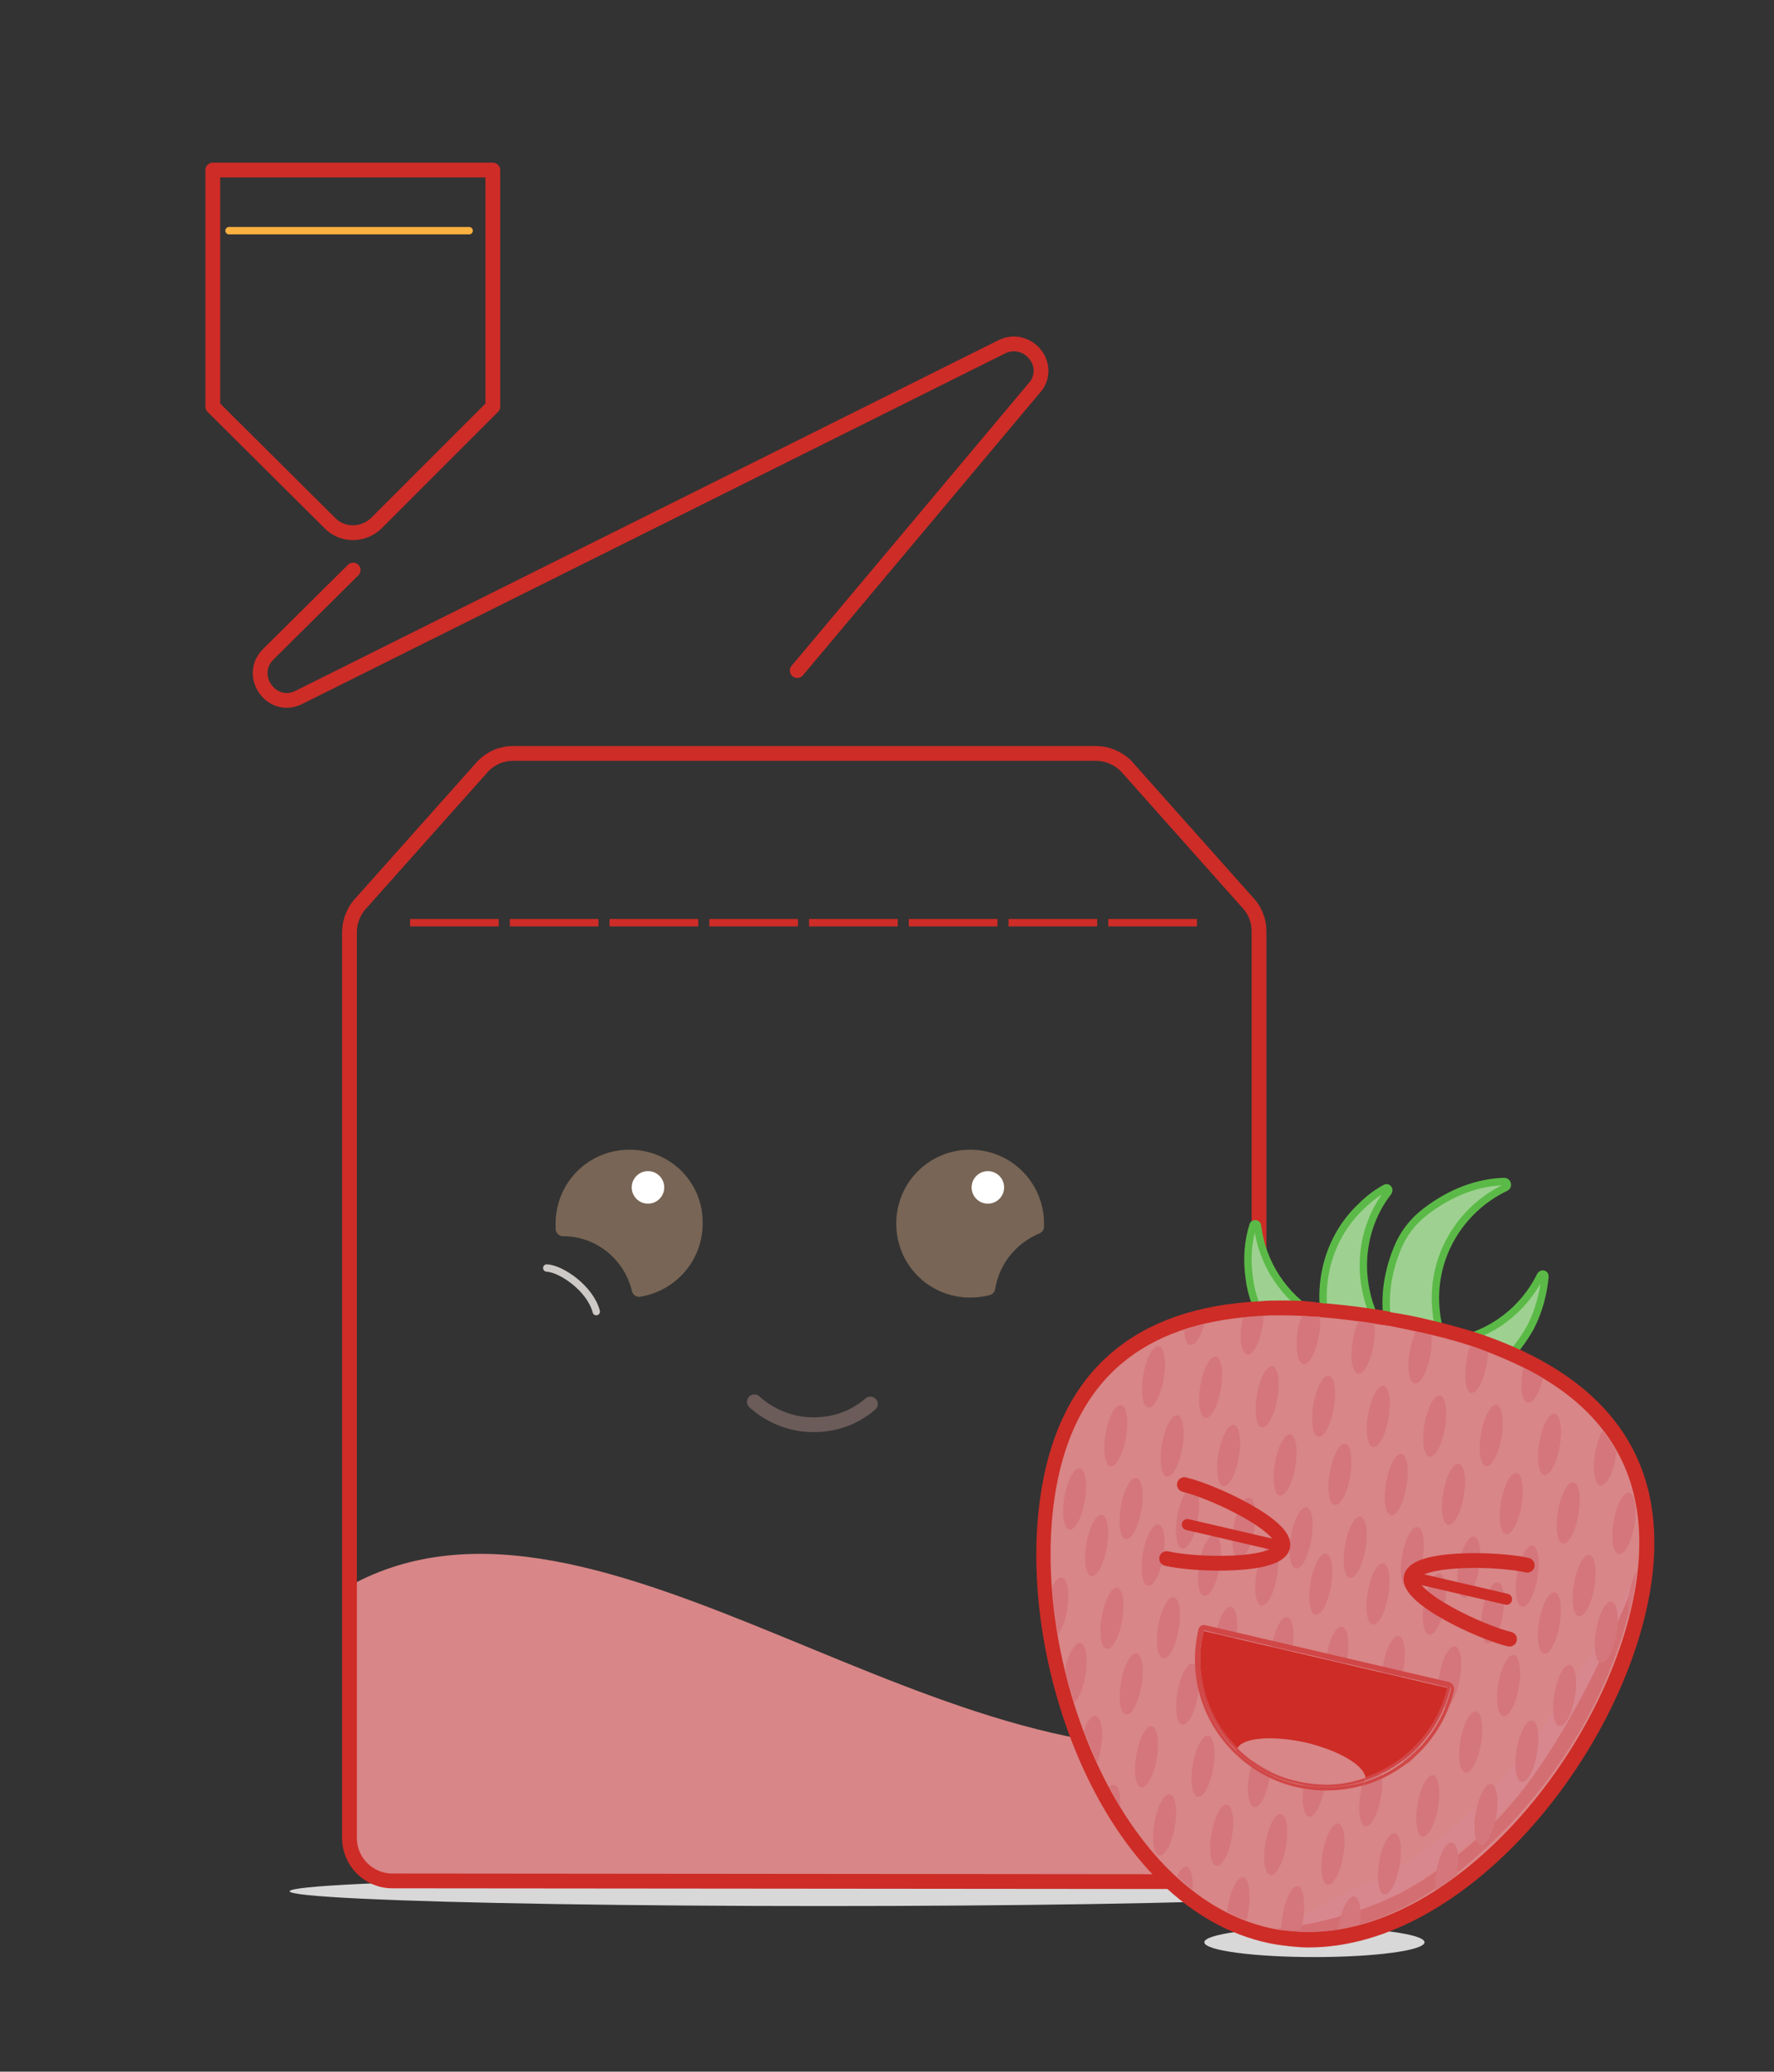 <?xml version="1.0" encoding="utf-8"?>
<!-- Generator: Adobe Illustrator 18.1.1, SVG Export Plug-In . SVG Version: 6.00 Build 0)  -->
<svg version="1.1" id="Layer_1" xmlns="http://www.w3.org/2000/svg" xmlns:xlink="http://www.w3.org/1999/xlink" x="0px" y="0px"
	 viewBox="0 0 240.1 280.2" enable-background="new 0 0 240.1 280.2" xml:space="preserve">
<rect x="0" y="0" width="240.1" height="280.2" fill="#333333" stroke="none"/>
<ellipse fill="#D8D8D8" cx="111.5" cy="255.8" rx="72.3" ry="2"/>
<path fill="none" stroke="#CE2C27" stroke-width="2" stroke-linecap="round" stroke-linejoin="round" stroke-miterlimit="10" d="
	M66.7,55L51,70.7c-1.8,1.8-4.7,1.8-6.4,0L28.8,55V23h37.9V55z"/>
<path fill="none" stroke="#CE2C27" stroke-width="2" stroke-linecap="round" stroke-linejoin="round" stroke-miterlimit="10" d="
	M47.8,77.1L36.3,88.5c-2.9,2.9,0.5,7.7,4.2,5.8l95.1-47.4c3.3-1.6,6.7,2.1,4.7,5.2l-32.4,38.6"/>
<line fill="#F7941E" stroke="#FBB040" stroke-linecap="round" stroke-linejoin="round" stroke-miterlimit="10" x1="31" y1="31.2" x2="63.5" y2="31.2"/>
<g>
	<path fill="#D88687" d="M53.1,254.4c-3.2,0-5.8-2.6-5.8-5.8v-34.1c34.1-18.8,81.1,30.2,123.1,20.7v13.4c0,3.2-2.6,5.8-5.8,5.8H53.1
		z"/>
</g>
<path fill="none" stroke="#6B5C59" stroke-width="2" stroke-linecap="round" stroke-linejoin="round" stroke-miterlimit="10" d="
	M117.8,189.9c-2.1,1.8-4.7,2.8-7.7,2.8c-3.1,0-5.9-1.2-8-3.1"/>
<line fill="none" stroke="#CE2C27" stroke-miterlimit="10" stroke-dasharray="12,1.5" x1="55.5" y1="124.8" x2="162.3" y2="124.8"/>
<path fill="none" stroke="#CE2C27" stroke-width="2" stroke-miterlimit="10" d="M53.1,254.4c-3.2,0-5.8-2.6-5.8-5.8V126.1
	c0-1.5,0.6-3,1.7-4.1l16.4-18.4c1.1-1.1,2.5-1.7,4.1-1.7h78.8c1.5,0,3,0.6,4.1,1.7l16.3,18.3c1.1,1.1,1.7,2.5,1.7,4.1v122.7
	c0,3.2-2.6,5.8-5.8,5.8L53.1,254.4z"/>
<circle fill="#FFFFFF" cx="89.7" cy="160.6" r="2.2"/>
<g>
	
		<path fill="#786555" stroke="#786555" stroke-width="2" stroke-linecap="round" stroke-linejoin="round" stroke-miterlimit="10" d="
		M85.2,156.5c-5,0-9,4-9,9c0,0.2,0,0.5,0,0.7c5,0,9.2,3.5,10.3,8.2c4.3-0.7,7.6-4.4,7.6-8.9C94.2,160.5,90.2,156.5,85.2,156.5z"/>
	
		<path fill="#786555" stroke="#786555" stroke-width="2" stroke-linecap="round" stroke-linejoin="round" stroke-miterlimit="10" d="
		M140.3,165.9c0-0.1,0-0.3,0-0.4c0-5-4-9-9-9c-5,0-9,4-9,9s4,9,9,9c0.8,0,1.6-0.1,2.4-0.3C134.3,170.4,136.9,167.3,140.3,165.9z"/>
</g>
<circle fill="#FFFFFF" cx="133.7" cy="160.6" r="2.2"/>
<circle fill="#FFFFFF" cx="87.7" cy="160.6" r="2.2"/>
<path fill="none" stroke="#CCC9C6" stroke-linecap="round" stroke-linejoin="round" stroke-miterlimit="10" d="M74,171.5
	c2,0.1,5.9,2.8,6.7,5.9"/>
<path fill="#D4767B" d="M209.2,201.5"/>
<g>
	<ellipse fill="#D8D8D8" cx="177.9" cy="262.7" rx="14.9" ry="2"/>
	<g>
		<path fill="#9ED191" stroke="#5BBA47" stroke-miterlimit="10" d="M194.4,177.6c-0.9-7.3,3.1-14,9.4-17c0.4-0.2,0.2-0.8-0.2-0.8
			c-3.5,0.1-7.2,1.4-10.7,4.1c-1.7,1.3-3,3-3.8,5c-1.5,3.7-1.8,7.2-1.2,10.4c2.5,0.5,5,1,7.3,1.6
			C194.8,179.8,194.5,178.7,194.4,177.6z"/>
		<path fill="#9ED191" stroke="#5BBA47" stroke-miterlimit="10" d="M187.9,161.2c0.2-0.3-0.1-0.7-0.4-0.5c-1.1,0.6-2.2,1.4-3.2,2.4
			c-4.2,3.9-5.9,9.7-5,15.1c2.3,0.2,4.7,0.5,7.2,0.9C183.4,173.2,184,166.2,187.9,161.2z"/>
		<path fill="#9ED191" stroke="#5BBA47" stroke-miterlimit="10" d="M170.2,165.8c0-0.3-0.5-0.4-0.6-0.1c-0.7,2.2-0.9,4.7-0.5,7.3
			c0.2,1.7,0.8,3.4,1.5,4.9c2.4-0.1,5-0.1,7.6,0.1C173.8,175.4,170.8,170.9,170.2,165.8z"/>
		<path fill="#9ED191" stroke="#5BBA47" stroke-miterlimit="10" d="M207.1,179.6c1.2-2.3,1.8-4.7,2-7c0-0.3-0.4-0.4-0.6-0.1
			c-2.3,4.7-6.7,8-11.8,8.9c2.5,0.7,4.9,1.6,7.2,2.6C205.1,182.6,206.2,181.2,207.1,179.6z"/>
		<g>
			<path fill="#D88687" d="M177,262.3c-1.4,0-2.9-0.1-4.3-0.4c-10.3-1.8-19.3-10-25.3-23.2c-5.5-11.9-7.5-25.9-5.5-37.4
				c2.7-15.4,12.3-23.6,28.7-24.4c0.9,0,1.8-0.1,2.8-0.1c1.6,0,3.2,0.1,4.9,0.2c0,0,0.8,0.1,1.1,0.1c2.3,0.2,4.7,0.5,7.3,0.9
				l0.6,0.1l0.8,0.1c2.6,0.5,5.1,1,7.4,1.6c0.5,0.1,1,0.3,1.5,0.4c2.6,0.8,5.1,1.6,7.3,2.6c14.5,6.3,20.6,17.1,18,32.2
				c-1.8,10.6-7.9,22.5-16.1,31.6C197.1,256.8,186.7,262.3,177,262.3C177,262.3,177,262.3,177,262.3z"/>
			<path fill="#CE2C27" d="M173.4,177.9c1.6,0,3.2,0.1,4.8,0.2c0.4,0,0.7,0.1,1.1,0.1c2.3,0.2,4.7,0.5,7.2,0.9
				c0.2,0,0.4,0.1,0.6,0.1c0.3,0,0.5,0.1,0.8,0.1c2.5,0.5,5,1,7.3,1.6c0.5,0.1,1,0.3,1.5,0.4c2.5,0.7,4.9,1.6,7.2,2.6
				c12.5,5.4,20.2,14.9,17.4,31.1c-3.7,21.2-23.9,46.3-44.2,46.3c-1.4,0-2.7-0.1-4.1-0.3c-21.6-3.7-34-36.9-30.1-59.5
				c2.9-16.6,13.7-22.8,27.8-23.5C171.5,177.9,172.4,177.9,173.4,177.9 M173.4,175.9c-1,0-1.9,0-2.8,0.1
				c-16.9,0.8-26.9,9.3-29.6,25.2c-2,11.7,0.1,25.9,5.6,38c6.2,13.5,15.5,22,26.1,23.8c1.4,0.2,2.9,0.4,4.4,0.4
				c21.3,0,42.3-25.8,46.2-48c2.7-15.6-3.6-26.8-18.6-33.3c-2.3-1-4.8-1.9-7.4-2.6c-0.5-0.1-1-0.3-1.5-0.4c-2.3-0.6-4.8-1.2-7.5-1.6
				l-0.3-0.1c-0.2,0-0.3-0.1-0.5-0.1c-0.1,0-0.3,0-0.4-0.1l-0.2,0c-2.6-0.4-5-0.7-7.3-0.9c-0.3,0-0.6,0-0.9-0.1l-0.2,0
				C176.6,175.9,175,175.9,173.4,175.9L173.4,175.9z"/>
		</g>
	</g>
	<path fill="#D4767B" d="M162.5,173.6"/>
	<path fill="#D4767B" d="M170.1,174.9"/>
	<path fill="#D4767B" d="M177.8,176.2"/>
	<path fill="#D4767B" d="M185.2,177.5"/>
	<path fill="#D4767B" d="M192.9,178.8"/>
	<path fill="#D4767B" d="M200.6,180.1"/>
	<g>
		<path fill="#D8878E" d="M173.4,260.9c0,0,4.9-3.1,13.3-7c4.2-2,8.8-5.5,12.4-8.9c11.3-10.3,22.4-32.5,22.4-32.5
			s-2.6,19.2-22.4,36.5C184.1,262.2,173.4,260.9,173.4,260.9z"/>
	</g>
	<g>
		<path fill="#D36E73" d="M172.8,260.8c0,0,7.6-0.4,16-4.4c4.2-2,8.8-5.5,12.4-8.9c11.3-10.3,20.1-33.8,20.1-33.8
			s-2.1,20.5-21.8,37.7C184.5,264.6,172.8,260.8,172.8,260.8z"/>
	</g>
	<g>
		<path fill="#D4767B" d="M161.1,181.9c0.7,0.1,1.4-1.1,1.9-2.8c-0.9,0.2-1.8,0.5-2.7,0.8C160.3,181,160.6,181.8,161.1,181.9z"/>
		<path fill="#D4767B" d="M168.8,183.2c0.8,0.1,1.7-1.6,2.1-3.9c0.1-0.5,0.1-0.9,0.1-1.3c-0.1,0-0.2,0-0.3,0c-0.8,0-1.7,0.1-2.5,0.2
			c0,0.2-0.1,0.4-0.1,0.7C167.7,181.1,168,183,168.8,183.2z"/>
		<path fill="#D4767B" d="M176.4,184.5c0.8,0.1,1.7-1.6,2.1-3.9c0.2-0.9,0.2-1.8,0.1-2.5c-0.2,0-0.3,0-0.5,0c-0.6,0-1.3-0.1-1.9-0.1
			c-0.2,0.6-0.5,1.3-0.6,2.1C175.3,182.4,175.6,184.4,176.4,184.5z"/>
		
			<ellipse transform="matrix(0.17 -0.985 0.985 0.17 -65.962 310)" fill="#D4767B" cx="151.1" cy="194.2" rx="4.2" ry="1.4"/>
		
			<ellipse transform="matrix(0.17 -0.985 0.985 0.17 -60.905 318.651)" fill="#D4767B" cx="158.7" cy="195.5" rx="4.2" ry="1.4"/>
		
			<ellipse transform="matrix(0.17 -0.985 0.985 0.17 -55.849 327.302)" fill="#D4767B" cx="166.4" cy="196.8" rx="4.2" ry="1.4"/>
		
			<ellipse transform="matrix(0.17 -0.985 0.985 0.17 -50.792 335.953)" fill="#D4767B" cx="174.1" cy="198.1" rx="4.2" ry="1.4"/>
		
			<ellipse transform="matrix(0.17 -0.985 0.985 0.17 -82.687 319.776)" fill="#D4767B" cx="148.5" cy="209" rx="4.2" ry="1.4"/>
		
			<ellipse transform="matrix(0.17 -0.985 0.985 0.17 -77.63 328.427)" fill="#D4767B" cx="156.2" cy="210.3" rx="4.2" ry="1.4"/>
		
			<ellipse transform="matrix(0.17 -0.985 0.985 0.17 -72.574 337.078)" fill="#D4767B" cx="163.8" cy="211.6" rx="4.2" ry="1.4"/>
		
			<ellipse transform="matrix(0.17 -0.985 0.985 0.17 -67.518 345.729)" fill="#D4767B" cx="171.5" cy="213" rx="4.2" ry="1.4"/>
		
			<ellipse transform="matrix(0.17 -0.985 0.985 0.17 -53.857 308.535)" fill="#D4767B" cx="156.3" cy="186.2" rx="4.2" ry="1.4"/>
		
			<ellipse transform="matrix(0.17 -0.985 0.985 0.17 -48.801 317.186)" fill="#D4767B" cx="163.9" cy="187.6" rx="4.2" ry="1.4"/>
		
			<ellipse transform="matrix(0.17 -0.985 0.985 0.17 -43.745 325.837)" fill="#D4767B" cx="171.6" cy="188.9" rx="4.2" ry="1.4"/>
		
			<ellipse transform="matrix(0.17 -0.985 0.985 0.17 -38.688 334.488)" fill="#D4767B" cx="179.3" cy="190.2" rx="4.2" ry="1.4"/>
		
			<ellipse transform="matrix(0.17 -0.985 0.985 0.17 -78.955 311.598)" fill="#D4767B" cx="145.5" cy="202.7" rx="4.2" ry="1.4"/>
		
			<ellipse transform="matrix(0.17 -0.985 0.985 0.17 -73.899 320.249)" fill="#D4767B" cx="153.2" cy="204" rx="4.2" ry="1.4"/>
		
			<ellipse transform="matrix(0.17 -0.985 0.985 0.17 -68.843 328.9)" fill="#D4767B" cx="160.9" cy="205.3" rx="4.2" ry="1.4"/>
		
			<ellipse transform="matrix(0.17 -0.985 0.985 0.17 -63.786 337.551)" fill="#D4767B" cx="168.5" cy="206.6" rx="4.2" ry="1.4"/>
		
			<ellipse transform="matrix(0.17 -0.985 0.985 0.17 -58.73 346.202)" fill="#D4767B" cx="176.2" cy="208" rx="4.2" ry="1.4"/>
		<path fill="#D4767B" d="M143.7,213.4c-0.4-0.1-0.9,0.4-1.3,1.2c0.2,2.1,0.4,4.3,0.8,6.5c0.5-0.7,1-1.9,1.2-3.3
			C144.8,215.5,144.5,213.5,143.7,213.4z"/>
		
			<ellipse transform="matrix(0.17 -0.985 0.985 0.17 -90.624 330.025)" fill="#D4767B" cx="150.6" cy="218.8" rx="4.2" ry="1.4"/>
		
			<ellipse transform="matrix(0.17 -0.985 0.985 0.17 -85.568 338.676)" fill="#D4767B" cx="158.3" cy="220.1" rx="4.2" ry="1.4"/>
		
			<ellipse transform="matrix(0.17 -0.985 0.985 0.17 -80.511 347.327)" fill="#D4767B" cx="166" cy="221.5" rx="4.2" ry="1.4"/>
		
			<ellipse transform="matrix(0.17 -0.985 0.985 0.17 -75.455 355.978)" fill="#D4767B" cx="173.6" cy="222.8" rx="4.2" ry="1.4"/>
		<path fill="#D4767B" d="M183.8,185.8c0.8,0.1,1.7-1.6,2.1-3.9c0.2-1.1,0.2-2.1,0.1-2.9c-0.7-0.1-1.4-0.2-2.1-0.3
			c-0.4,0.7-0.7,1.6-0.8,2.7C182.7,183.7,183,185.6,183.8,185.8z"/>
		<path fill="#D4767B" d="M191.5,187.1c0.8,0.1,1.7-1.6,2.1-3.9c0.2-1,0.2-1.9,0.1-2.6c-0.7-0.2-1.4-0.4-2.1-0.5
			c-0.3,0.7-0.6,1.6-0.8,2.7C190.4,185,190.7,187,191.5,187.1z"/>
		<path fill="#D4767B" d="M199.1,188.4c0.8,0.1,1.7-1.6,2.1-3.9c0.1-0.6,0.2-1.1,0.2-1.6c-0.8-0.3-1.6-0.6-2.4-0.9
			c-0.2,0.6-0.4,1.2-0.5,2C198.1,186.3,198.4,188.3,199.1,188.4z"/>
		<path fill="#D4767B" d="M206.8,189.7c0.7,0.1,1.6-1.3,2-3.3c-0.8-0.5-1.7-1-2.6-1.4c0,0.1-0.1,0.2-0.1,0.4
			C205.7,187.7,206,189.6,206.8,189.7z"/>
		
			<ellipse transform="matrix(0.17 -0.985 0.985 0.17 -45.915 344.298)" fill="#D4767B" cx="181.5" cy="199.4" rx="4.2" ry="1.4"/>
		
			<ellipse transform="matrix(0.17 -0.985 0.985 0.17 -40.858 352.949)" fill="#D4767B" cx="189.1" cy="200.7" rx="4.2" ry="1.4"/>
		
			<ellipse transform="matrix(0.17 -0.985 0.985 0.17 -35.802 361.6)" fill="#D4767B" cx="196.8" cy="202.1" rx="4.2" ry="1.4"/>
		
			<ellipse transform="matrix(-0.17 0.985 -0.985 -0.17 439.658 36.509)" fill="#D4767B" cx="204.5" cy="203.4" rx="4.2" ry="1.4"/>
		
			<ellipse transform="matrix(-0.17 0.985 -0.985 -0.17 449.93 30.505)" fill="#D4767B" cx="212.1" cy="204.7" rx="4.2" ry="1.4"/>
		<path fill="#D4767B" d="M221.1,202.7c0.1,0.2,0.1,0.5,0.2,0.8C221.3,203.2,221.2,202.9,221.1,202.7z"/>
		<path fill="#D4767B" d="M220.5,201.9c-0.8-0.1-1.7,1.6-2.1,3.9c-0.4,2.3-0.1,4.2,0.7,4.4c0.8,0.1,1.7-1.6,2.1-3.9
			c0.2-1.1,0.2-2.1,0.1-2.8c0-0.3-0.1-0.5-0.2-0.8C221,202.2,220.8,202,220.5,201.9z"/>
		
			<ellipse transform="matrix(0.17 -0.985 0.985 0.17 -62.64 354.074)" fill="#D4767B" cx="178.9" cy="214.2" rx="4.2" ry="1.4"/>
		
			<ellipse transform="matrix(0.17 -0.985 0.985 0.17 -57.584 362.725)" fill="#D4767B" cx="186.6" cy="215.6" rx="4.2" ry="1.4"/>
		
			<ellipse transform="matrix(0.17 -0.985 0.985 0.17 -52.527 371.376)" fill="#D4767B" cx="194.2" cy="216.9" rx="4.2" ry="1.4"/>
		
			<ellipse transform="matrix(-0.17 0.985 -0.985 -0.17 451.266 56.37)" fill="#D4767B" cx="201.9" cy="218.2" rx="4.2" ry="1.4"/>
		
			<ellipse transform="matrix(-0.17 0.985 -0.985 -0.17 461.538 50.366)" fill="#D4767B" cx="209.6" cy="219.5" rx="4.2" ry="1.4"/>
		
			<ellipse transform="matrix(-0.17 0.985 -0.985 -0.17 471.811 44.361)" fill="#D4767B" cx="217.2" cy="220.8" rx="4.2" ry="1.4"/>
		
			<ellipse transform="matrix(0.17 -0.985 0.985 0.17 -33.811 342.833)" fill="#D4767B" cx="186.6" cy="191.5" rx="4.2" ry="1.4"/>
		
			<ellipse transform="matrix(0.17 -0.985 0.985 0.17 -28.754 351.484)" fill="#D4767B" cx="194.3" cy="192.8" rx="4.2" ry="1.4"/>
		
			<ellipse transform="matrix(0.17 -0.985 0.985 0.17 -23.698 360.135)" fill="#D4767B" cx="202" cy="194.1" rx="4.2" ry="1.4"/>
		
			<ellipse transform="matrix(-0.17 0.985 -0.985 -0.17 437.918 22.136)" fill="#D4767B" cx="209.6" cy="195.5" rx="4.2" ry="1.4"/>
		<path fill="#D4767B" d="M216.6,200.9c0.8,0.1,1.7-1.6,2.1-3.9c0-0.2,0.1-0.4,0.1-0.6c-0.6-1-1.2-2-1.9-2.9c-0.4,0.7-0.8,1.8-1,3
			C215.5,198.8,215.8,200.8,216.6,200.9z"/>
		
			<ellipse transform="matrix(0.17 -0.985 0.985 0.17 -53.852 354.547)" fill="#D4767B" cx="183.6" cy="209.2" rx="4.2" ry="1.4"/>
		
			<ellipse transform="matrix(0.17 -0.985 0.985 0.17 -48.796 363.198)" fill="#D4767B" cx="191.2" cy="210.6" rx="4.2" ry="1.4"/>
		
			<ellipse transform="matrix(0.17 -0.985 0.985 0.17 -43.739 371.849)" fill="#D4767B" cx="198.9" cy="211.9" rx="4.2" ry="1.4"/>
		
			<ellipse transform="matrix(-0.17 0.985 -0.985 -0.17 451.828 45.935)" fill="#D4767B" cx="206.6" cy="213.2" rx="4.2" ry="1.4"/>
		
			<ellipse transform="matrix(-0.17 0.985 -0.985 -0.17 462.101 39.93)" fill="#D4767B" cx="214.2" cy="214.5" rx="4.2" ry="1.4"/>
		<path fill="#D4767B" d="M220.4,218.6c0.3-1.2,0.6-2.4,0.8-3.7c0.1-0.8,0.2-1.6,0.3-2.4c-0.4,0.7-0.8,1.8-1,3
			C220.3,216.8,220.3,217.8,220.4,218.6z"/>
		
			<ellipse transform="matrix(0.17 -0.985 0.985 0.17 -70.577 364.323)" fill="#D4767B" cx="181" cy="224.1" rx="4.2" ry="1.4"/>
		
			<ellipse transform="matrix(0.17 -0.985 0.985 0.17 -65.521 372.974)" fill="#D4767B" cx="188.7" cy="225.4" rx="4.2" ry="1.4"/>
		
			<ellipse transform="matrix(0.17 -0.985 0.985 0.17 -60.465 381.625)" fill="#D4767B" cx="196.3" cy="226.7" rx="4.2" ry="1.4"/>
		
			<ellipse transform="matrix(-0.17 0.985 -0.985 -0.17 463.436 65.795)" fill="#D4767B" cx="204" cy="228" rx="4.2" ry="1.4"/>
		
			<ellipse transform="matrix(-0.17 0.985 -0.985 -0.17 473.709 59.791)" fill="#D4767B" cx="211.7" cy="229.4" rx="4.2" ry="1.4"/>
		<path fill="#D4767B" d="M145.4,230.3c0.6-0.5,1.2-1.9,1.5-3.7c0.4-2.3,0.1-4.2-0.7-4.4c-0.7-0.1-1.6,1.5-2.1,3.6"/>
		
			<ellipse transform="matrix(0.17 -0.985 0.985 0.17 -97.321 339.936)" fill="#D4767B" cx="153.2" cy="227.8" rx="4.2" ry="1.4"/>
		
			<ellipse transform="matrix(0.17 -0.985 0.985 0.17 -92.265 348.587)" fill="#D4767B" cx="160.8" cy="229.1" rx="4.2" ry="1.4"/>
		
			<ellipse transform="matrix(0.17 -0.985 0.985 0.17 -87.209 357.238)" fill="#D4767B" cx="168.5" cy="230.4" rx="4.2" ry="1.4"/>
		<path fill="#D4767B" d="M150.8,241.4c-0.2,0-0.5,0.1-0.7,0.3c0.5,0.9,1,1.8,1.5,2.7C151.7,242.7,151.4,241.5,150.8,241.4z"/>
		
			<ellipse transform="matrix(0.17 -0.985 0.985 0.17 -112.307 360.301)" fill="#D4767B" cx="157.8" cy="246.8" rx="4.2" ry="1.4"/>
		
			<ellipse transform="matrix(0.17 -0.985 0.985 0.17 -107.25 368.952)" fill="#D4767B" cx="165.4" cy="248.2" rx="4.2" ry="1.4"/>
		<path fill="#D4767B" d="M148.3,232.1c-0.5-0.1-1.2,0.7-1.6,2c0.6,1.5,1.2,2.9,1.8,4.3c0.2-0.6,0.4-1.2,0.5-2
			C149.4,234.2,149.1,232.3,148.3,232.1z"/>
		
			<ellipse transform="matrix(0.17 -0.985 0.985 0.17 -105.259 350.185)" fill="#D4767B" cx="155.3" cy="237.6" rx="4.2" ry="1.4"/>
		
			<ellipse transform="matrix(0.17 -0.985 0.985 0.17 -100.202 358.836)" fill="#D4767B" cx="163" cy="238.9" rx="4.2" ry="1.4"/>
		
			<ellipse transform="matrix(0.17 -0.985 0.985 0.17 -95.146 367.487)" fill="#D4767B" cx="170.6" cy="240.2" rx="4.2" ry="1.4"/>
		<path fill="#D4767B" d="M160.6,252.5c-0.4-0.1-0.9,0.4-1.3,1.3c0.7,0.6,1.4,1.2,2.1,1.8C161.5,253.9,161.2,252.7,160.6,252.5z"/>
		<path fill="#D4767B" d="M168.3,253.9c-0.8-0.1-1.7,1.6-2.1,3.9c0,0.3-0.1,0.5-0.1,0.8c0.8,0.4,1.7,0.8,2.6,1.1
			c0.1-0.4,0.3-0.9,0.3-1.5C169.3,256,169,254,168.3,253.9z"/>
		
			<ellipse transform="matrix(0.17 -0.985 0.985 0.17 -82.331 365.583)" fill="#D4767B" cx="175.9" cy="231.7" rx="4.2" ry="1.4"/>
		
			<ellipse transform="matrix(0.17 -0.985 0.985 0.17 -77.275 374.234)" fill="#D4767B" cx="183.6" cy="233" rx="4.2" ry="1.4"/>
		
			<ellipse transform="matrix(0.17 -0.985 0.985 0.17 -72.218 382.885)" fill="#D4767B" cx="191.2" cy="234.3" rx="4.2" ry="1.4"/>
		
			<ellipse transform="matrix(-0.17 0.985 -0.985 -0.17 464.932 79.752)" fill="#D4767B" cx="198.9" cy="235.6" rx="4.2" ry="1.4"/>
		
			<ellipse transform="matrix(-0.17 0.985 -0.985 -0.17 475.205 73.748)" fill="#D4767B" cx="206.5" cy="237" rx="4.2" ry="1.4"/>
		
			<ellipse transform="matrix(0.17 -0.985 0.985 0.17 -102.373 377.297)" fill="#D4767B" cx="172.8" cy="249.4" rx="4.2" ry="1.4"/>
		
			<ellipse transform="matrix(0.17 -0.985 0.985 0.17 -97.316 385.948)" fill="#D4767B" cx="180.5" cy="250.8" rx="4.2" ry="1.4"/>
		
			<ellipse transform="matrix(0.17 -0.985 0.985 0.17 -92.26 394.599)" fill="#D4767B" cx="188.2" cy="252.1" rx="4.2" ry="1.4"/>
		<path fill="#D4767B" d="M197.2,253.5c0.4-2.2,0.1-4.1-0.7-4.3c-0.8-0.1-1.7,1.6-2.1,3.9c-0.2,0.9-0.2,1.8-0.1,2.5
			C195.3,255,196.3,254.3,197.2,253.5z"/>
		
			<ellipse transform="matrix(0.17 -0.985 0.985 0.17 -90.268 375.832)" fill="#D4767B" cx="178" cy="241.5" rx="4.2" ry="1.4"/>
		
			<ellipse transform="matrix(0.17 -0.985 0.985 0.17 -85.212 384.483)" fill="#D4767B" cx="185.7" cy="242.8" rx="4.2" ry="1.4"/>
		
			<ellipse transform="matrix(0.17 -0.985 0.985 0.17 -80.156 393.134)" fill="#D4767B" cx="193.3" cy="244.2" rx="4.2" ry="1.4"/>
		
			<ellipse transform="matrix(-0.17 0.985 -0.985 -0.17 477.103 89.177)" fill="#D4767B" cx="201" cy="245.5" rx="4.2" ry="1.4"/>
		<path fill="#D4767B" d="M175.7,255.1c-0.8-0.1-1.7,1.6-2.1,3.9c-0.1,0.7-0.2,1.3-0.2,1.9c0.8,0.1,1.7,0.2,2.6,0.2
			c0.2-0.5,0.3-1.1,0.4-1.7C176.7,257.2,176.4,255.3,175.7,255.1z"/>
		<path fill="#D4767B" d="M183.3,256.5c-0.8-0.1-1.7,1.6-2.1,3.9c0,0.2-0.1,0.4-0.1,0.6c1-0.2,2-0.4,3-0.7
			C184.3,258.2,184,256.6,183.3,256.5z"/>
	</g>
	<path fill="none" stroke="#CE2C27" stroke-width="2" stroke-linecap="round" stroke-linejoin="round" stroke-miterlimit="10" d="
		M160.3,200.8c3.8,0.9,14,5.6,13.3,8.4c-0.6,2.8-11.9,2.5-15.7,1.6"/>
	<path fill="none" stroke="#CE2C27" stroke-width="2" stroke-linecap="round" stroke-linejoin="round" stroke-miterlimit="10" d="
		M204.3,221.7c-3.8-0.9-14-5.6-13.3-8.4c0.6-2.8,11.9-2.5,15.7-1.6"/>
	
		<line fill="none" stroke="#CE2C27" stroke-width="1.5" stroke-linecap="round" stroke-linejoin="round" stroke-miterlimit="10" x1="173.6" y1="209.2" x2="160.7" y2="206.2"/>
	
		<line fill="none" stroke="#CE2C27" stroke-width="1.5" stroke-linecap="round" stroke-linejoin="round" stroke-miterlimit="10" x1="203.9" y1="216.3" x2="191" y2="213.3"/>
	<g>
		<path fill="#CE2C27" d="M195.9,228.3l-33-7.7c-1.4,5.9,0.5,11.9,4.6,15.9c0.8-1.4,4.8-1.7,9.3-0.7s7.9,3.1,8,4.7
			C190.2,238.7,194.5,234.2,195.9,228.3z"/>
		<path fill="#D14646" d="M196.1,227.5L196.1,227.5l-33-7.7c-0.4-0.1-0.8,0.2-0.9,0.6c-1.5,6.5,0.7,12.9,5.3,17.1
			c-0.1-0.2-0.1-0.4-0.1-0.6c-4.2-4.1-6.3-10.3-4.8-16.4c0-0.2,0.3-0.3,0.5-0.3l33,7.7c0.2,0,0.3,0.3,0.3,0.5
			c-1.4,6.1-6,10.8-11.6,12.6c-0.1,0.2-0.2,0.4-0.3,0.5c5.9-1.7,10.8-6.5,12.3-12.9c0,0,0,0,0-0.1
			C196.8,228,196.5,227.6,196.1,227.5z"/>
		<path fill="#D14646" d="M167.5,236.4c-4-4-6-9.9-4.6-15.9l33,7.7l0,0l0,0c-1.4,5.9-5.8,10.4-11.2,12.2c0,0.1,0,0.2,0,0.3
			c0,0,0,0.1,0,0.1c5.6-1.8,10.2-6.4,11.6-12.6c0-0.2-0.1-0.4-0.3-0.5l-33-7.7c-0.2,0-0.4,0.1-0.5,0.3c-1.4,6.1,0.6,12.3,4.8,16.4
			c0,0,0-0.1,0-0.1C167.4,236.6,167.5,236.5,167.5,236.4z"/>
		<path fill="#D88687" d="M176.8,235.7c-4.5-1-8.5-0.7-9.3,0.7c2.2,2.1,4.9,3.7,8.1,4.5c3.2,0.7,6.3,0.5,9.2-0.4
			C184.7,238.8,181.3,236.8,176.8,235.7z"/>
		<path fill="#D14646" d="M175.5,241.3c-3.2-0.7-5.9-2.3-8.1-4.4c0,0.2,0,0.4,0.1,0.6c2.2,2,4.9,3.5,7.9,4.2c3.1,0.7,6.1,0.6,9-0.2
			c0.2-0.2,0.3-0.3,0.3-0.5C181.8,241.8,178.7,242,175.5,241.3z"/>
		<path fill="#D14646" d="M184.7,240.9c0,0,0-0.1,0-0.1c0-0.1,0-0.2,0-0.3c-2.9,1-6,1.2-9.2,0.4c-3.2-0.7-5.9-2.3-8.1-4.5
			c-0.1,0.1-0.1,0.2-0.1,0.3c0,0,0,0.1,0,0.1c2.2,2.1,4.9,3.7,8.1,4.4C178.7,242,181.8,241.8,184.7,240.9z"/>
	</g>
</g>
</svg>
